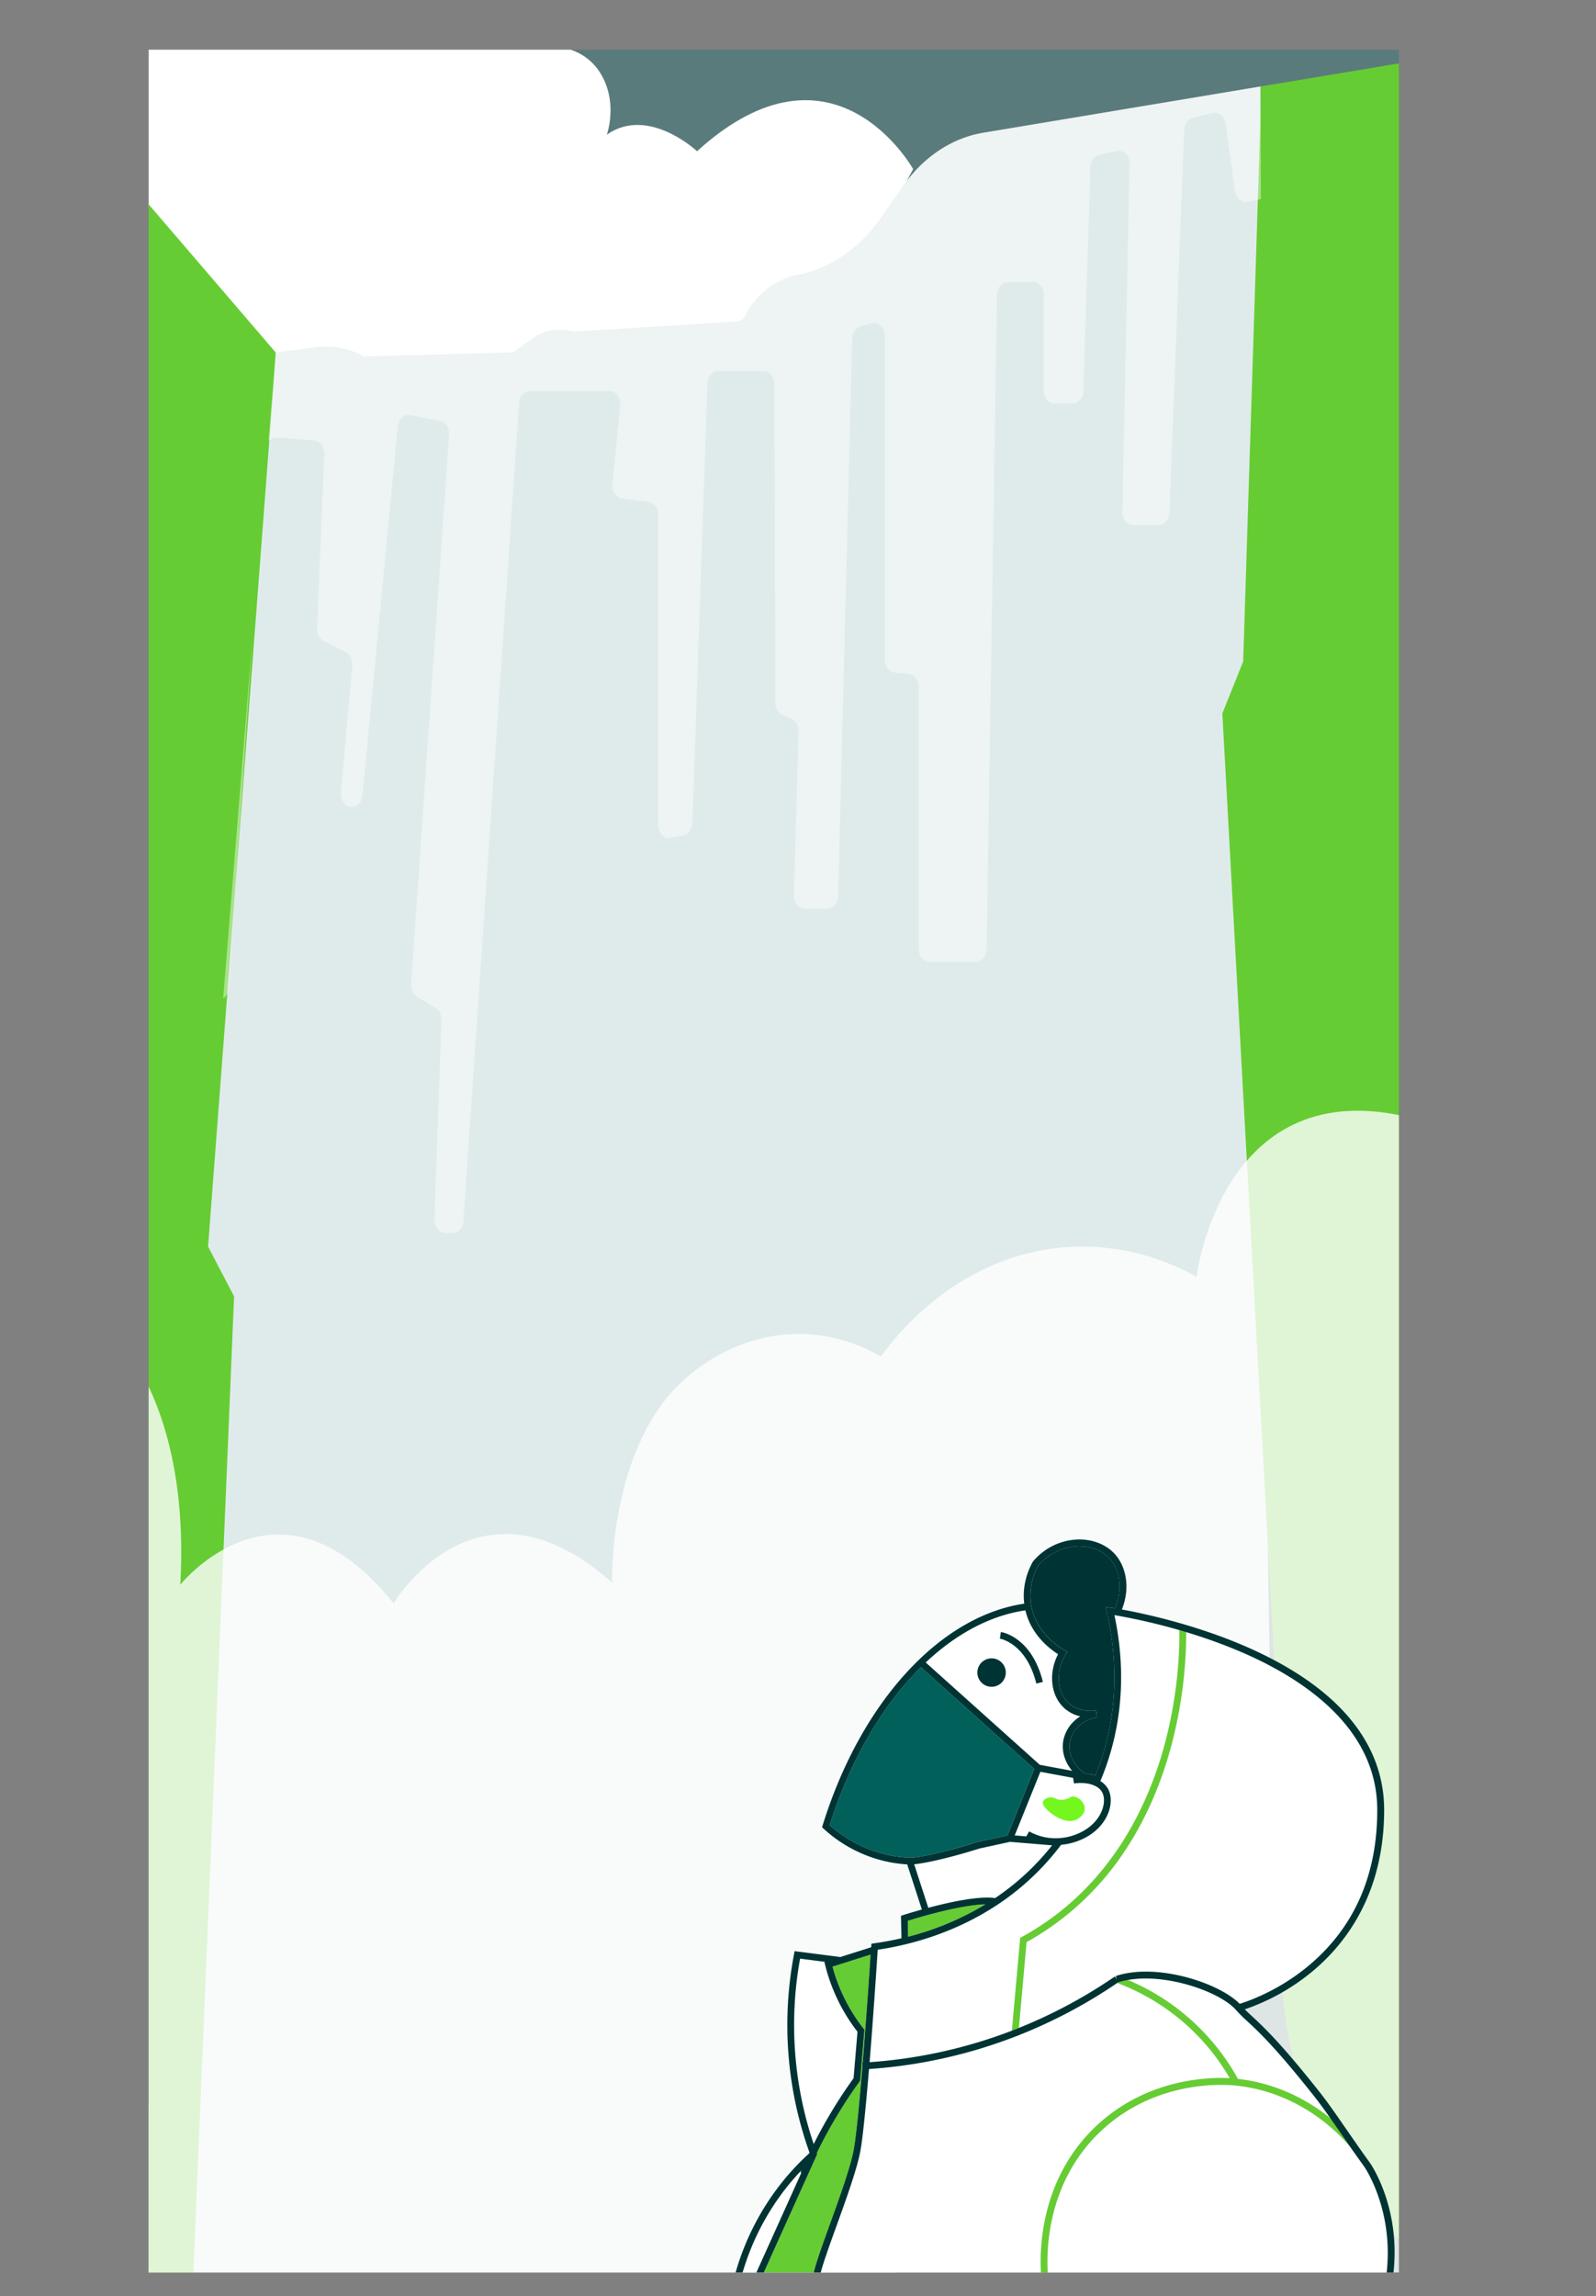 <svg xmlns="http://www.w3.org/2000/svg" xmlns:xlink="http://www.w3.org/1999/xlink" viewBox="0 0 1379.89 1984.53"><rect x="0" y="0" width="1379.89" height="1984.53" fill="#808080" stroke="none"/><defs><style>.cls-1{fill:none;}.cls-2{clip-path:url(#clip-path);}.cls-3{fill:#5a7b7b;}.cls-4,.cls-7{fill:#fff;}.cls-5{fill:#dfebea;}.cls-6{fill:#6c3;}.cls-7{opacity:0.8;}.cls-8{opacity:0.43;}.cls-9{clip-path:url(#clip-path-2);}.cls-10{fill:#02605b;}.cls-11{fill:#033;}.cls-12{fill:#73f71e;}</style><clipPath id="clip-path"><rect class="cls-1" x="128.5" y="42.96" width="1081" height="1921"/></clipPath><clipPath id="clip-path-2"><path class="cls-1" d="M238.36,304.6l-63,774.52,22.49,48.41-31.49,251-51.72,603.31H760.81l338.81-426.71-8.84-556.52-21.89-378.47,22.48-53.78-1.53-491.62-239.76,40c-27.06,4.51-51.73,20.91-69.22,46l-19.09,27.4c-18.5,26.56-44.39,44.24-72.92,49.81l-.44.09C670.1,241.59,654,254.38,644,273.14h0a8.57,8.57,0,0,1-6.92,4.84l-142.4,8.69a38.87,38.87,0,0,0-34,5.9l-17,12-128.93,3.58h0A66.79,66.79,0,0,0,274,300.11l-35.62,4.49"/></clipPath></defs><title>inicio</title><g id="Capa_2" data-name="Capa 2"><g id="_2" data-name="2"><g class="cls-2"><rect class="cls-3" x="1.5" y="37.46" width="1304.25" height="1942.59"/><path class="cls-4" d="M789.47,146.13s-68.38-123-186.82-15.44c0,0-42-39.45-77.95-14.35.91-2.73,8.18-25.75-3-48.41C509.43,43.07,486,41.15,484.22,41L0,39.25,3,111l55.47,52,61.46,7.17L238.36,306.39l72,17.93L575.67,302.8l143.92-25.1Z"/><path class="cls-5" d="M238.36,304.6l-63,774.52,22.49,48.41-31.49,251-51.72,603.31H760.81l338.81-426.71-8.84-556.52-21.89-378.47,22.48-53.78-1.53-491.62-239.76,40c-27.06,4.51-51.73,20.91-69.22,46l-19.09,27.4c-18.5,26.56-44.39,44.24-72.92,49.81l-.44.09C670.1,241.59,654,254.38,644,273.14h0a8.57,8.57,0,0,1-6.92,4.84l-142.4,8.69a38.87,38.87,0,0,0-34,5.9l-17,12-128.93,3.58h0A66.79,66.79,0,0,0,274,300.11l-35.62,4.49"/><polygon class="cls-6" points="4.5 110.96 53.97 159.37 121.43 168.34 238.36 304.6 236.86 327.9 179.9 1077.33 202.38 1120.36 166.4 1984.53 3.75 1972.88 4.5 110.96"/><path class="cls-6" d="M1302.75,39.25,1089.84,74.74l0,25.47-15,471.53-18,44.82,54.72,999.53c-2.53,15.55-26.56,177.39,67.46,288.66,46.51,55,100.74,72.64,127.43,78.88Z"/><path class="cls-7" d="M4.5,1088.09h0s164.9,34.06,151.41,281.48c0,0,85.45-107.57,184.39,16.14,0,0,72-121.92,188.9-17.93,0,0-3.29-118.78,64.19-177.1,48.88-42.24,113.39-50.1,168.17-18.33,12.85-17.61,55.79-72,128.93-89.64,70.6-17,126.07,10.69,144.07,20.77,0,0,20.83-173.17,178.24-139.1,0,0,18.28-73.18,91.59-57.21V1972H3Z"/><g class="cls-8"><g class="cls-9"><path class="cls-4" d="M101.85,351.18l-30,382.1c-.37,4.73,1.8,9.23,5.41,11.22L97,755.41c3.32,1.84,5.45,5.81,5.45,10.18V947.83a12.39,12.39,0,0,0,2.74,7.93l4.31,5.15c5.83,7,15.8,2.19,16-7.67l10.62-551.37c.09-4.44,2.36-8.4,5.8-10.1l24.19-11.93c6.25-3.09,13.09,2.52,12.94,10.61l-8.75,463.32c-.12,6.66,4.6,12,10.15,11.42l8.74-.87c4.57-.45,8.19-4.79,8.56-10.26l31.58-465.71c.41-6.11,4.85-10.69,10-10.28l32.3,2.58c5.1.4,9,5.63,8.73,11.73L274.07,543.1c-.2,4.68,2.06,9,5.67,10.85l19.2,9.85c3.78,1.93,6.06,6.59,5.62,11.48L294.8,685.1c-.46,5.08,2,9.89,6,11.68,5.71,2.56,11.91-2,12.6-9.22L343.91,368.7c.6-6.32,5.48-10.77,10.73-9.81l25.69,4.73c4.86.89,8.32,6.13,7.91,12l-32.84,475c-.32,4.56,1.72,8.89,5.15,10.94l15.94,9.54c3.31,2,5.33,6.08,5.17,10.49L375.57,1054c-.22,6.37,4,11.68,9.36,11.68h6.38c4.88,0,8.94-4.48,9.34-10.3l48.18-707.12c.39-5.82,4.46-10.3,9.34-10.3h68.72c5.6,0,10,5.85,9.3,12.51l-6.68,67.93c-.61,6.17,3.1,11.76,8.27,12.44l22.86,3c4.74.63,8.33,5.43,8.33,11.14V713c0,6.87,5.12,12.12,10.8,11.08l10.88-2c4.43-.82,7.75-5.26,7.94-10.62l13.1-380c.21-6,4.34-10.74,9.36-10.74h39.14c5.16,0,9.35,5,9.37,11.16l.8,275.62c0,4.81,2.6,9.07,6.41,10.59L684,621c3.93,1.57,6.54,6,6.4,11l-4,141.78c-.18,6.33,4.06,11.58,9.36,11.58h19.54c5.06,0,9.21-4.81,9.36-10.87l12.17-481.68c.13-5,3-9.31,7.08-10.53l9.39-2.82C759.31,277.69,765,283,765,290.34V570.16c0,5.85,3.77,10.72,8.65,11.17l12,1.1c4.88.45,8.65,5.32,8.65,11.17V820c0,6.19,4.19,11.21,9.37,11.21h40c5.11,0,9.27-4.89,9.37-11L862,254.85c.1-6.07,4.23-10.95,9.31-11l21.75-.16c5.19,0,9.42,5,9.42,11.2v82.64c0,6.18,4.2,11.2,9.37,11.2H927.3c5,0,9.17-4.76,9.36-10.78l6.14-193.31c.16-5.18,3.28-9.55,7.52-10.57l15.07-3.6c5.89-1.41,11.35,4.08,11.2,11.27l-6.23,300.62c-.13,6.3,4.1,11.49,9.37,11.49h22c5,0,9.13-4.71,9.36-10.69l12.77-330.94c.2-5.15,3.31-9.46,7.53-10.47l17.13-4.1c5.19-1.24,10.21,2.9,11.08,9.14l8.13,58.39c.86,6.11,5.68,10.23,10.79,9.21l10.75-2.14c4.16-.83,7.35-4.89,7.78-9.91L1104.55,75c.46-5.36,4-9.57,8.54-10l62.78-6.26c5.63-.56,10.39,4.91,10.14,11.65l-21.67,596.22c-.22,6.1,3.68,11.29,8.77,11.67l18.1,1.35c4.94.37,9.27-3.92,9.88-9.79L1219.25,496c.59-5.6,4.58-9.81,9.3-9.81h3.14c5,0,9.09-4.65,9.36-10.6l19.37-424.77c.25-5.41,3.7-9.84,8.19-10.51l35.25-5.27c5.78-.86,10.81,4.72,10.52,11.67l-8,193.24c-.26,6.39,4,11.75,9.36,11.75h7.56c5.28,0,9.52,5.22,9.36,11.53l-4,162.91c-.15,6.32,4.09,11.53,9.37,11.53h19.64c5,0,9.17-4.76,9.36-10.79l12.78-415.27C1380.09,4.69,1375-.81,1369.29.1L1048.44,50.83a7.27,7.27,0,0,0-1.12.26L913.72,92.41l-804.89,249C105,342.56,102.22,346.48,101.85,351.18Z"/></g></g><rect class="cls-1" x="1.5" y="46.42" width="1304.25" height="1911.22"/><path class="cls-4" d="M1179.62,1872.52c-4.11-5.66-8-11.22-11.87-16.7-10.32-12.42-44.29-47.81-99.53-53.45-11-1.13-68.21-4.58-114.74,37.86-52,47.39-48.64,113.63-47.26,127.73h292.23C1206.31,1911.35,1179.89,1872.9,1179.62,1872.52Z"/><path class="cls-6" d="M738,1858.58c2.27-11.79,5.09-41.46,7.68-73.18l-.15-2.82.38,0c3.06-37.72,5.76-77.64,6.8-93.36l-32.89,10.42a148.58,148.58,0,0,0,26.86,53.57l.71.91-3.67,44.08-.48.66A416.16,416.16,0,0,0,715.37,1843c-3.17,5.79-6.21,11.7-9.11,17.67l.33.93-48,106.37h44.37c.81-7.2,6.16-22.28,14.81-46.22C725.88,1899.22,735.1,1873.69,738,1858.58Z"/><path class="cls-4" d="M949.53,1835.91c43-39.2,94.72-40.74,113.75-39.77a188.78,188.78,0,0,0-97.37-82.33,434.36,434.36,0,0,1-85.56,45.29l0,.44-.88-.07q-16,6.22-32.39,11.2a433.32,433.32,0,0,1-95.68,17.41c-2.56,31-5.33,59.77-7.61,71.61-3,15.56-12.29,41.31-20.5,64-6.32,17.48-13.38,37-14.45,44.23H900.34C898.89,1952.05,896.29,1884.48,949.53,1835.91Z"/><path class="cls-4" d="M692.16,1877.49c.27-.64.57-1.27.84-1.91-4.15,4.34-8.12,8.84-11.86,13.47A217.32,217.32,0,0,0,641,1968h11.19l40.72-90.17Z"/><path class="cls-4" d="M927,1530.47c-6.29-7.36-9.44-17-7.64-26.43A31.59,31.59,0,0,1,934,1483.37a31,31,0,0,1-13.71-7c-11.92-10.67-14.09-30.34-5.51-46.75-7.08-4.45-23.26-16.68-28.28-37.87-30.34,4.44-59.82,20.29-86.15,45.09L899,1525.26Zm-69.71-72.69a12.29,12.29,0,1,1,12.29-12.29A12.29,12.29,0,0,1,857.31,1457.78Zm7.19-41.57.83-5.79c1.08.15,26.63,4.24,36.36,43.14L896,1455C887.23,1419.85,864.73,1416.24,864.5,1416.21Z"/><path class="cls-10" d="M845.57,1591.83l25.4-5.52,23.23-57.51-98.06-87.92c-33.18,32.87-61,80.08-78.82,136.51a112.17,112.17,0,0,0,52.22,26.13,108.8,108.8,0,0,0,10.77,1.6s3,.3,6,.42c5.7.25,28.39-3.93,59-13.64Z"/><path class="cls-4" d="M1070.34,1796.73c35.37,4,62.21,19.64,80,34-4.89-7-9.55-13.4-13.87-18.88-33.51-42.41-48.36-56.14-58.18-65.23a118.74,118.74,0,0,1-9.6-9.55c-13.45-15.52-60-32-93.59-25.87a194.49,194.49,0,0,1,95.28,85.58Z"/><path class="cls-11" d="M920.15,1426l2.67,1.47-1.58,2.61c-8.8,14.52-7.53,32.55,3,41.94,8.43,7.55,20.06,6.73,23.42,6.3l.85,5.79c-11.94,2-21.33,10.44-23.35,21.06s3.59,21.33,13,27.41l9,1.67c22.36-55,17.74-107,9.75-141.29l-1-4.15,4.22.59c.09,0,1.42.2,3.81.6,6.86-15.64,4.88-33.29-5.15-43.65-6.48-6.69-16.36-10.33-27.15-10A46.92,46.92,0,0,0,897.75,1353a53.5,53.5,0,0,0-6.53,31.9C894.39,1411.1,917.52,1424.52,920.15,1426Z"/><path class="cls-4" d="M860.37,1640.41a216.25,216.25,0,0,0,49.26-45.6l-36.33-3L847,1597.52c-24.47,7.76-46.13,12.61-56.56,13.67l12.2,37.61C820.94,1643.93,846.39,1638.35,860.37,1640.41Z"/><path class="cls-4" d="M928.55,1541.41l-.75-4.84-28.31-5.27-22.19,55,10.05.84,2.38-4.33a47.6,47.6,0,0,0,16.54,5.52,48.91,48.91,0,0,0,27.6-4.43c9.88-4.68,17-12.54,19.66-21.55,1.57-5.43,1.21-10.54-1-14C949,1542.58,939.09,1539.76,928.55,1541.41Z"/><path class="cls-6" d="M852,1645.78c-21.43.46-58.1,11.42-67.17,14.23l.28,13.73A247,247,0,0,0,852,1645.78Z"/><path class="cls-4" d="M712.81,1695.7l.58-.19-21.61-2.79A320.9,320.9,0,0,0,703.55,1853c2.17-4.31,4.38-8.59,6.68-12.8a422.93,422.93,0,0,1,27.8-44.12l3.35-40.17a154.83,154.83,0,0,1-27.91-57.53Z"/><path class="cls-4" d="M1190.79,1564.26c0-70.35-62.67-112.53-115.25-135.54a448.21,448.21,0,0,0-50-18.22c.17,12.63-.46,53.92-13.76,101.65-9.37,33.62-23.11,63.86-40.82,89.86a243,243,0,0,1-83.36,76.39l-6.64,74.16a428,428,0,0,0,82.95-44.44l1.66,2.41-.93-2.78c35.44-11.81,89.65,6.06,107.15,24,6.7-2,32.93-10.9,58.84-32.3C1170.55,1666.5,1190.79,1621,1190.79,1564.26Z"/><path class="cls-4" d="M883.4,1674c75.21-41.18,108.22-111.52,122.67-163.28,13.93-49.88,13.79-92.58,13.56-102a517.75,517.75,0,0,0-56.14-12.94c7.71,35.69,11.18,88.17-12.15,143.43a18.81,18.81,0,0,1,6.15,5.9c3.09,4.9,3.7,11.75,1.66,18.78-3.08,10.62-11.38,19.8-22.77,25.21a56.15,56.15,0,0,1-19,5.19,221.89,221.89,0,0,1-55.52,52.1l-.06.23-.2-.05c-38.16,25.07-77.58,34.7-102.75,38.38-.71,11-3.63,55.24-7,97.2a427.12,427.12,0,0,0,93.51-17.13q14.94-4.5,29.5-10.1l7.18-80.18Z"/><path class="cls-6" d="M970.94,1602c17.71-26,31.45-56.24,40.82-89.86,13.3-47.73,13.93-89,13.76-101.65q-3-.9-5.89-1.74c.23,9.41.37,52.11-13.56,102-14.45,51.76-47.46,122.1-122.67,163.28l-1.37.75L874.85,1755c2-.78,4.06-1.59,6.09-2.4l6.64-74.16A243,243,0,0,0,970.94,1602Z"/><path class="cls-12" d="M880.35,1759.1l-.92.37.88.07Z"/><path class="cls-12" d="M900.63,1970.65l5.8-.71c0-.46-.13-1.13-.21-2h-5.88C900.45,1969.16,900.55,1970.07,900.63,1970.65Z"/><path class="cls-6" d="M953.48,1840.23c46.53-42.44,103.74-39,114.74-37.86,55.24,5.64,89.21,41,99.53,53.45q-4.18-6-8.23-11.87c-3.14-4.55-6.22-9-9.22-13.27-17.75-14.31-44.59-30-80-34a194.49,194.49,0,0,0-95.28-85.58,63.35,63.35,0,0,0-8.25,2l-.9.61a188.78,188.78,0,0,1,97.37,82.33c-19-1-70.77.57-113.75,39.77-53.24,48.57-50.64,116.14-49.19,132h5.88C904.84,1953.86,901.53,1887.62,953.48,1840.23Z"/><path class="cls-12" d="M1173.18,1853.2l-.75-.92.67,1Z"/><path class="cls-11" d="M1198.43,1968.14l5.79.81c0-.34.08-.66.13-1h-5.9C1198.44,1968,1198.44,1968.07,1198.43,1968.14Z"/><path class="cls-11" d="M702.87,1970.62l5.82-.65a8.33,8.33,0,0,1,.11-2h-5.87A12.19,12.19,0,0,0,702.87,1970.62Z"/><polygon class="cls-11" points="651.63 1969.09 656.96 1971.5 658.56 1967.96 652.14 1967.96 651.63 1969.09"/><path class="cls-11" d="M640.73,1968.73c.07-.26.15-.52.22-.77h-3Z"/><path class="cls-11" d="M1184.38,1869.11c-3.9-5.36-7.64-10.65-11.28-15.85l-.67-1q-4.12-5.9-8.09-11.65c-8.35-12.08-16.23-23.49-23.32-32.45-33.8-42.77-48.84-56.7-58.8-65.91-2.25-2.08-4.21-3.9-6-5.72a185,185,0,0,0,58-32.39c28.51-23.49,62.5-66.83,62.5-139.9,0-32.55-12.58-62-37.39-87.65-19.68-20.32-47.06-38.23-81.38-53.25-44.2-19.34-88.86-28.87-108-32.37,7.11-17.45,4.49-37-6.87-48.75-7.63-7.87-19.13-12.16-31.55-11.74a52.79,52.79,0,0,0-38.31,18.91l-.32.46c-3.6,6.39-9.33,19.53-7.38,35.71l.06.38c-73.26,10.84-141.38,85.47-174.3,191.48l-.55,1.77,1.37,1.25a118.05,118.05,0,0,0,56.4,28.8,114.58,114.58,0,0,0,11.35,1.68c.1,0,2.11.21,4.53.36l12.67,39c-8.93,2.48-15.22,4.5-16,4.75l-2.07.67.4,19.41c-8,1.86-15.3,3.17-21.66,4.09-.86.12-1.53.22-2,.3l-2.3.38-.15,2.32s0,.28,0,.66L726,1691.51l0-.26-39-5-.51,2.72a326.62,326.62,0,0,0,13.41,171.41l-.3.64a217.53,217.53,0,0,0-23,24.4,223.14,223.14,0,0,0-41.5,81.8l2.82.78h3a217.32,217.32,0,0,1,40.19-78.91c3.74-4.63,7.71-9.13,11.86-13.47-.27.64-.57,1.27-.84,1.91l.7.3L652.14,1968h6.42l48-106.37-.33-.93c2.9-6,5.94-11.88,9.11-17.67a416.16,416.16,0,0,1,27.88-44.16l.48-.66,3.67-44.08-.71-.91a148.58,148.58,0,0,1-26.86-53.57l32.89-10.42c-1,15.72-3.74,55.64-6.8,93.36l-.38,0,.15,2.82c-2.59,31.72-5.41,61.39-7.68,73.18-2.91,15.11-12.13,40.64-20.27,63.16-8.65,23.94-14,39-14.81,46.22h5.87c1.07-7.19,8.13-26.75,14.45-44.23,8.21-22.73,17.51-48.48,20.5-64,2.28-11.84,5-40.62,7.61-71.61A433.32,433.32,0,0,0,847,1770.67q16.43-5,32.39-11.2l.92-.37a434.36,434.36,0,0,0,85.56-45.29l.9-.61a63.35,63.35,0,0,1,8.25-2c33.63-6.15,80.14,10.35,93.59,25.87a118.74,118.74,0,0,0,9.6,9.55c9.82,9.09,24.67,22.82,58.18,65.23,4.32,5.48,9,11.92,13.87,18.88,3,4.26,6.08,8.72,9.22,13.27q4.05,5.85,8.23,11.87c3.83,5.48,7.76,11,11.87,16.7.27.38,26.69,38.83,18.83,95.44h5.9C1212.16,1909.54,1185.56,1870.78,1184.38,1869.11Zm-459-138.55a154.75,154.75,0,0,0,16,25.33L738,1796.06a422.93,422.93,0,0,0-27.8,44.12c-2.3,4.21-4.51,8.49-6.68,12.8a320.9,320.9,0,0,1-11.77-160.26l21.61,2.79-.58.19.66,2.66A155,155,0,0,0,725.4,1730.56ZM897.75,1353a46.92,46.92,0,0,1,33.86-16.63c10.79-.37,20.67,3.27,27.15,10,10,10.36,12,28,5.15,43.65-2.39-.4-3.72-.59-3.81-.6l-4.22-.59,1,4.15c8,34.28,12.61,86.27-9.75,141.29l-9-1.67c-9.43-6.08-15-16.89-13-27.41s11.41-19.08,23.35-21.06l-.85-5.79c-3.36.43-15,1.25-23.42-6.3-10.49-9.39-11.76-27.42-3-41.94l1.58-2.61-2.67-1.47c-2.63-1.44-25.76-14.86-28.93-41.08A53.5,53.5,0,0,1,897.75,1353Zm54.79,195.29c2.2,3.49,2.56,8.6,1,14-2.62,9-9.78,16.87-19.66,21.55a48.91,48.91,0,0,1-27.6,4.43,47.6,47.6,0,0,1-16.54-5.52l-2.38,4.33-10.05-.84,22.19-55,28.31,5.27.75,4.84C939.09,1539.76,949,1542.58,952.54,1548.27Zm-66-156.55c5,21.19,21.2,33.42,28.28,37.87-8.58,16.41-6.41,36.08,5.51,46.75a31,31,0,0,0,13.71,7A31.59,31.59,0,0,0,919.38,1504c-1.8,9.45,1.35,19.07,7.64,26.43l-28-5.21-98.66-88.45C826.69,1412,856.17,1396.16,886.51,1391.72ZM786.33,1605.54c-3-.12-6-.42-6-.42a108.8,108.8,0,0,1-10.77-1.6,112.17,112.17,0,0,1-52.22-26.13c17.79-56.43,45.64-103.64,78.82-136.51l98.06,87.92L871,1586.31l-25.4,5.52-.26.07C814.72,1601.61,792,1605.79,786.33,1605.54Zm4.06,5.65c10.43-1.06,32.09-5.91,56.56-13.67l26.35-5.73,36.33,3a216.25,216.25,0,0,1-49.26,45.6c-14-2.06-39.43,3.52-57.78,8.39ZM852,1645.78a247,247,0,0,1-66.89,28l-.28-13.73C793.88,1657.2,830.55,1646.24,852,1645.78Zm219.79,86c-17.5-18-71.71-35.85-107.15-24l.93,2.78-1.66-2.41a428,428,0,0,1-82.95,44.44c-2,.81-4.06,1.62-6.09,2.4q-14.55,5.58-29.5,10.1a427.12,427.12,0,0,1-93.51,17.13c3.39-42,6.31-86.25,7-97.2,25.17-3.68,64.59-13.31,102.75-38.38l.2.05.06-.23a221.89,221.89,0,0,0,55.52-52.1,56.15,56.15,0,0,0,19-5.19c11.39-5.41,19.69-14.59,22.77-25.21,2-7,1.43-13.88-1.66-18.78a18.81,18.81,0,0,0-6.15-5.9c23.33-55.26,19.86-107.74,12.15-143.43a517.75,517.75,0,0,1,56.14,12.94q2.91.84,5.89,1.74a448.21,448.21,0,0,1,50,18.22c52.58,23,115.25,65.19,115.25,135.54,0,56.74-20.24,102.24-60.18,135.23C1104.7,1720.89,1078.47,1729.77,1071.77,1731.79Z"/><path class="cls-11" d="M865.33,1410.42l-.83,5.79c.23,0,22.73,3.64,31.51,38.77l5.68-1.42C892,1414.66,866.41,1410.57,865.33,1410.42Z"/><circle class="cls-11" cx="857.31" cy="1445.49" r="12.29"/><path class="cls-12" d="M926.73,1552.51s-7.74,5.43-14.26,1.76c-3.77-2.12-9.59-.49-10.76,3s6.44,9.33,7.42,10c2.66,2,13.12,9.67,22.1,5,.89-.46,5.44-3,6.46-7.51,1.23-5.51-3.77-9.56-4.23-9.91A11.79,11.79,0,0,0,926.73,1552.51Z"/></g></g></g></svg>
